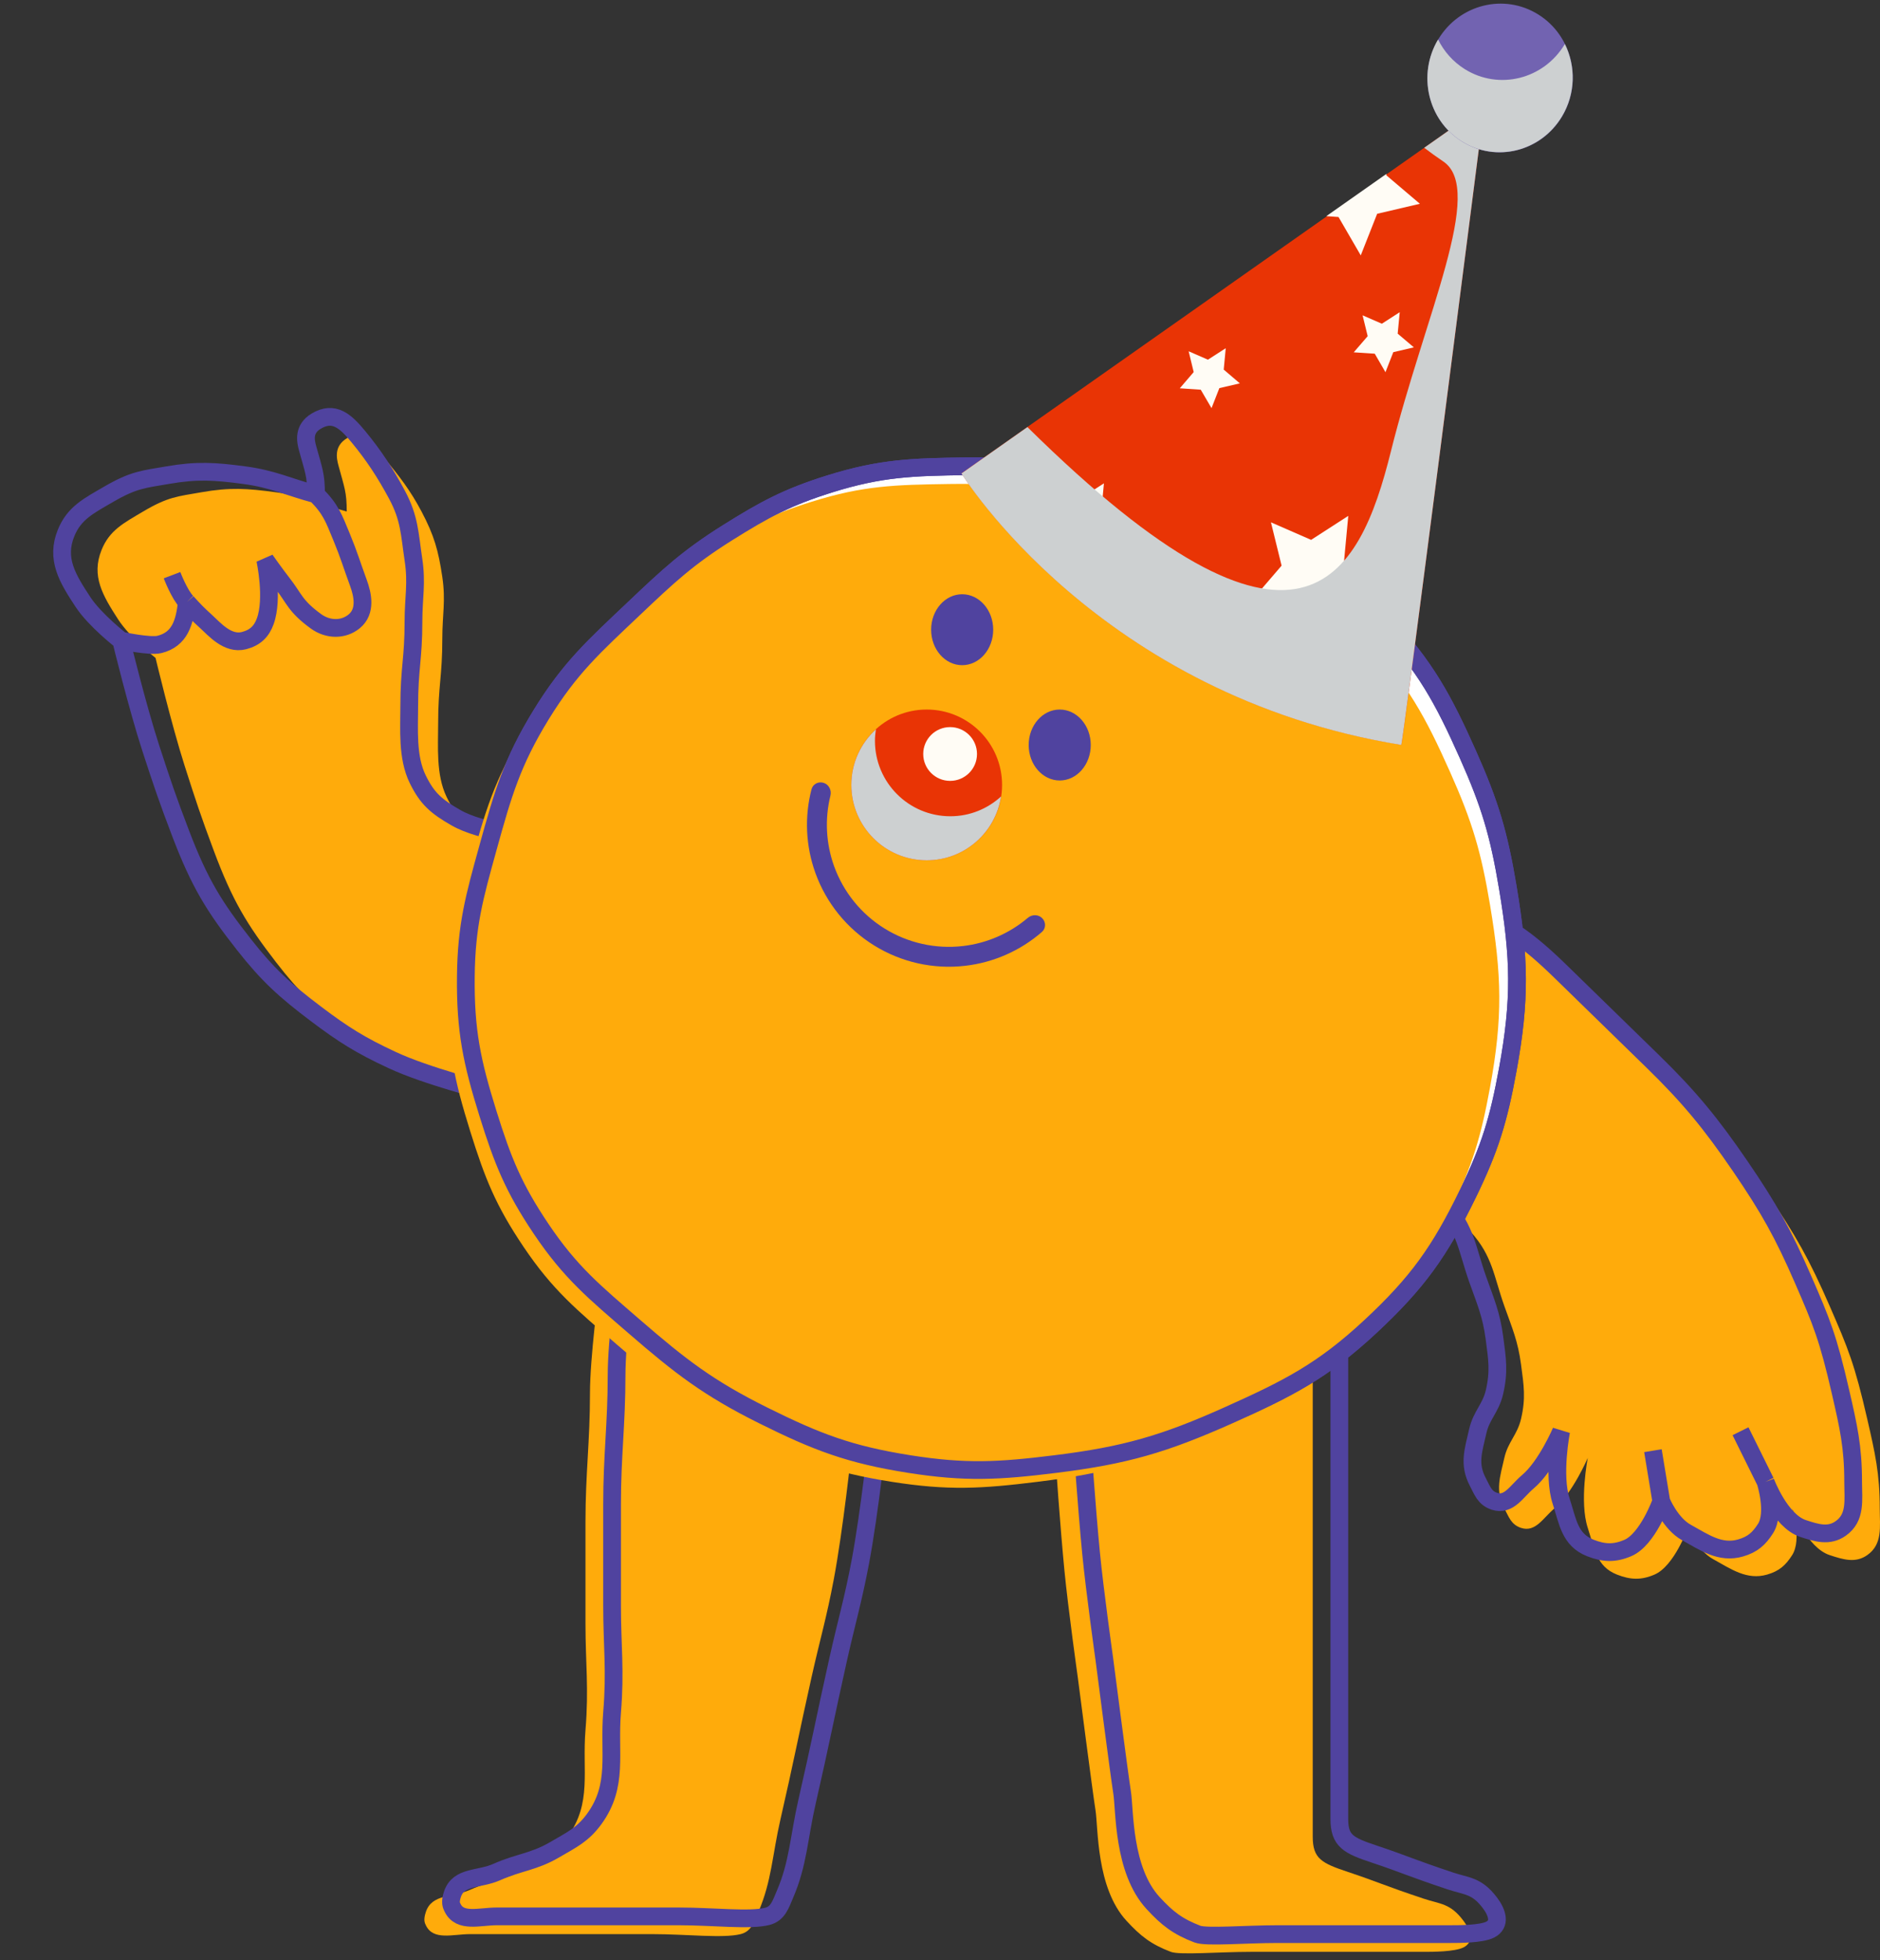<svg width="212" height="221" viewBox="0 0 212 221" fill="none" xmlns="http://www.w3.org/2000/svg">
<rect x="0" y="0" width="212" height="221" fill="#333333" stroke="none"/>
<path d="M169.64 105.581C164.65 102.478 156 99 156 99V117.427L159.292 134.537C159.292 134.537 163.841 136.67 165.877 138.924C168.317 141.626 168.449 143.907 169.64 147.26C170.537 149.785 171.17 151.202 171.521 153.841C171.838 156.222 172.071 157.64 171.521 159.984C171.099 161.786 170.049 162.565 169.64 164.371C169.146 166.55 168.588 168.075 169.64 170.074C170.158 171.059 170.412 171.905 171.521 172.268C173.157 172.803 173.997 171.157 175.284 170.074C177.367 168.323 179.047 164.371 179.047 164.371C179.047 164.371 178.074 169.321 179.047 172.268C179.798 174.543 179.988 176.608 182.339 177.533C183.862 178.132 185.071 178.179 186.572 177.533C188.81 176.569 190.335 172.268 190.335 172.268C190.335 172.268 191.358 174.779 193.157 175.778C195.21 176.917 196.991 178.191 199.272 177.533C200.642 177.137 201.36 176.489 202.094 175.339C203.221 173.572 202.094 170.074 202.094 170.074C202.094 170.074 203.729 174.484 206.327 175.339C207.886 175.852 209.238 176.264 210.56 175.339C212.323 174.105 211.972 172.13 211.972 170.074C211.972 166.134 211.445 163.837 210.56 159.984C209.149 153.841 208.426 152.08 206.327 147.26C204.07 142.078 202.493 139.256 199.272 134.537C195.897 129.594 193.436 126.632 189.395 122.691L179.047 112.601C175.006 108.66 173.554 108.015 169.64 105.581Z" fill="#FFAB0B"/>
<path d="M199.094 167.074C199.094 167.074 200.729 171.484 203.327 172.339C204.886 172.852 206.238 173.264 207.56 172.339C209.323 171.105 208.972 169.13 208.972 167.074C208.972 163.134 208.445 160.837 207.56 156.984C206.149 150.841 205.426 149.08 203.327 144.26C201.07 139.078 199.493 136.256 196.272 131.537C192.897 126.594 190.436 123.632 186.395 119.691C182.354 115.751 180.088 113.541 176.047 109.601C172.006 105.66 170.554 105.015 166.64 102.581C161.65 99.478 153 96 153 96V114.427L156.292 131.537C156.292 131.537 160.841 133.67 162.877 135.924C165.317 138.626 165.449 140.907 166.64 144.26C167.537 146.785 168.17 148.202 168.521 150.841C168.838 153.222 169.071 154.64 168.521 156.984C168.099 158.786 167.049 159.565 166.64 161.371C166.146 163.55 165.588 165.075 166.64 167.074C167.158 168.059 167.412 168.905 168.521 169.268C170.157 169.803 170.997 168.157 172.284 167.074C174.367 165.323 176.047 161.371 176.047 161.371C176.047 161.371 175.074 166.321 176.047 169.268C176.798 171.543 176.988 173.608 179.339 174.533C180.862 175.132 182.071 175.179 183.572 174.533C185.81 173.569 187.335 169.268 187.335 169.268M199.094 167.074L196.272 161.371M199.094 167.074C199.094 167.074 200.221 170.572 199.094 172.339C198.36 173.489 197.642 174.137 196.272 174.533C193.991 175.191 192.21 173.917 190.157 172.778C188.358 171.779 187.335 169.268 187.335 169.268M187.335 169.268L186.395 163.564" stroke="#50439F" stroke-width="2"/>
<path d="M63 96.333C63 96.333 57.453 95.857 54.564 94.162C52.378 92.878 51.398 92.01 50.346 89.818C49.157 87.338 49.409 84.172 49.409 81.566C49.409 77.325 49.878 76.25 49.878 72.01C49.878 69.296 50.274 67.749 49.878 65.06C49.439 62.082 48.96 60.376 47.535 57.676C46.263 55.267 45.053 53.741 43.317 51.596C41.911 49.859 41.087 48.195 39.099 49.424C37.693 50.293 37.927 51.596 38.161 52.465C38.843 54.993 39.099 55.471 39.099 57.676C35.987 56.828 34.341 55.937 31.132 55.505C27.872 55.066 25.932 54.934 22.696 55.505C20.023 55.976 18.947 56.007 16.135 57.676C13.956 58.971 12.35 59.771 11.448 62.02C10.273 64.952 11.587 67.156 13.323 69.838C14.655 71.895 17.541 74.182 17.541 74.182C17.541 74.182 19.332 81.686 20.821 86.343C22.096 90.331 22.634 91.969 24.102 95.899C26.211 101.546 27.823 104.205 31.132 108.495C33.767 111.911 35.614 113.629 39.099 116.313C42.144 118.658 44.01 119.853 47.535 121.525C51.348 123.335 57.845 125 57.845 125L63 111.101V96.333Z" fill="#FFAB0B"/>
<path d="M35.639 55.739C35.639 53.536 35.379 53.058 34.684 50.532C34.445 49.664 34.206 48.363 35.639 47.495C37.665 46.267 38.983 47.505 40.416 49.241C42.186 51.384 43.448 53.333 44.744 55.739C46.196 58.437 46.178 60.141 46.625 63.116C47.029 65.803 46.625 67.348 46.625 70.059C46.625 74.296 46.148 75.37 46.148 79.606C46.148 82.21 45.891 85.373 47.103 87.851C48.175 90.041 49.173 90.908 51.402 92.19C54.346 93.884 60 94.36 60 94.36V109.114L54.746 123C54.746 123 48.124 121.336 44.237 119.528C40.645 117.858 38.743 116.664 35.639 114.321C32.087 111.64 30.205 109.924 27.519 106.51C24.147 102.225 22.503 99.568 20.354 93.926C18.858 90 18.31 88.364 17.01 84.379C15.493 79.727 13.667 72.229 13.667 72.229M35.639 55.739C37.318 57.434 37.621 58.379 38.505 60.513C39.359 62.575 39.649 63.63 40.416 65.72C40.893 67.022 41.325 68.926 39.938 70.059C38.69 71.08 36.95 71.012 35.639 70.059C33.251 68.324 33.204 67.487 31.818 65.72C31.037 64.725 29.907 63.116 29.907 63.116C29.907 63.116 30.863 67.456 29.907 70.059C29.49 71.196 28.787 71.9 27.519 72.229C25.672 72.708 24.175 70.928 23.22 70.059C22.333 69.253 21.86 68.776 21.07 67.89M35.639 55.739C32.468 54.892 30.79 54.001 27.519 53.57C24.196 53.132 22.219 52.999 18.921 53.57C16.197 54.041 15.1 54.071 12.234 55.739C10.012 57.032 8.376 57.832 7.457 60.079C6.259 63.008 7.598 65.21 9.368 67.89C10.725 69.945 13.667 72.229 13.667 72.229M19.399 64.852C19.399 64.852 20.231 67.042 21.07 67.89M21.07 67.89C20.824 70.103 20.33 72.086 17.966 72.663C16.885 72.927 13.667 72.229 13.667 72.229" stroke="#50439F" stroke-width="2"/>
<path d="M66.529 157.07C66.529 153.088 67.529 145.57 67.529 145.57L85.522 154.07L96.022 163.57C96.022 163.57 95.079 172.453 94.022 178.07C93.208 182.4 92.484 184.771 91.522 189.07C90.125 195.312 89.458 198.837 88.022 205.07C87.076 209.178 87.029 212.07 85.522 215.57C85.028 216.719 84.735 217.766 83.522 218.07C81.529 218.57 77.427 218.07 73.522 218.07H64.022H53.022C51.07 218.07 48.855 218.836 48.022 217.07C47.906 216.824 47.714 216.497 48.022 215.57C48.713 213.499 51.03 213.962 53.022 213.07C55.505 211.96 57.174 211.943 59.522 210.57C61.444 209.447 62.716 208.873 64.022 207.07C66.773 203.276 65.638 199.741 66.022 195.07C66.412 190.335 66.022 187.57 66.022 183.07V171.57C66.022 166.103 66.529 162.57 66.529 157.07Z" fill="#FFAB0B"/>
<path d="M69.529 155.07C69.529 151.088 70.529 143.57 70.529 143.57L88.522 152.07L99.022 161.57C99.022 161.57 98.079 170.453 97.022 176.07C96.208 180.4 95.484 182.771 94.522 187.07C93.125 193.312 92.458 196.837 91.022 203.07C90.076 207.178 90.029 210.07 88.522 213.57C88.028 214.719 87.735 215.766 86.522 216.07C84.529 216.57 80.427 216.07 76.522 216.07H67.022H56.022C54.07 216.07 51.855 216.836 51.022 215.07C50.906 214.824 50.714 214.497 51.022 213.57C51.713 211.499 54.03 211.962 56.022 211.07C58.505 209.96 60.174 209.943 62.522 208.57C64.445 207.447 65.716 206.873 67.022 205.07C69.773 201.276 68.638 197.741 69.022 193.07C69.412 188.335 69.022 185.57 69.022 181.07V169.57C69.022 164.103 69.529 160.57 69.529 155.07Z" stroke="#50439F" stroke-width="2"/>
<path d="M120.031 177.07C119.541 172.017 119.031 164.57 119.031 164.57L132.031 161.07L148.031 148.57V161.07V169.57V183.57V197.07V207.07C148.031 209.57 149.031 210.07 152.031 211.07C155.371 212.183 156.031 212.57 160.531 214.07C162.438 214.706 163.531 214.57 165.031 216.57C165.851 217.664 166.254 218.959 165.031 219.57C164.031 220.07 161.531 220.07 160.531 220.07H152.031H141.031C137.517 220.07 133.031 220.453 132.031 220.07C129.805 219.218 128.647 218.323 127.031 216.57C123.595 212.843 123.854 206.07 123.531 204.07C123.209 202.07 121.531 189.07 121.531 189.07C121.531 189.07 120.453 181.416 120.031 177.07Z" fill="#FFAB0B"/>
<path d="M123.031 175.07C122.541 170.017 122.031 162.57 122.031 162.57L135.031 159.07L151.031 146.57V159.07V167.57V181.57V195.07V205.07C151.031 207.57 152.031 208.07 155.031 209.07C158.371 210.183 159.031 210.57 163.531 212.07C165.438 212.706 166.531 212.57 168.031 214.57C168.851 215.664 169.254 216.959 168.031 217.57C167.031 218.07 164.531 218.07 163.531 218.07H155.031H144.031C140.517 218.07 136.031 218.453 135.031 218.07C132.805 217.218 131.647 216.323 130.031 214.57C126.595 210.843 126.854 204.07 126.531 202.07C126.209 200.07 124.531 187.07 124.531 187.07C124.531 187.07 123.453 179.416 123.031 175.07Z" stroke="#50439F" stroke-width="2"/>
<path d="M61.031 80.57C64.29 75.264 67.014 72.856 71.531 68.57C75.359 64.939 77.561 62.872 82.031 60.07C86.249 57.426 88.781 56.058 93.531 54.57C99.356 52.746 102.929 52.659 109.031 52.57C115.909 52.47 119.816 53.08 126.531 54.57C133.162 56.042 137.05 56.852 143.031 60.07C148.672 63.105 151.68 65.37 156.031 70.07C160.742 75.158 162.708 78.737 165.531 85.07C168.022 90.656 169.025 94.038 170.031 100.07C171.349 107.967 171.475 112.696 170.031 120.57C168.996 126.219 168.044 129.406 165.531 134.57C162.353 141.102 159.848 144.62 154.531 149.57C149.138 154.591 145.254 156.553 138.531 159.57C131.313 162.81 126.884 164.097 119.031 165.07C112.637 165.863 108.896 166.075 102.531 165.07C95.822 164.011 92.112 162.597 86.031 159.57C79.873 156.505 76.731 154.073 71.531 149.57C67.042 145.682 64.347 143.497 61.031 138.57C57.91 133.931 56.697 130.908 55.031 125.57C53.205 119.717 52.465 116.201 52.531 110.07C52.593 104.355 53.485 101.142 55.007 95.66L55.031 95.57C56.718 89.491 57.73 85.946 61.031 80.57Z" fill="white" stroke="#50439F" stroke-width="2"/>
<path d="M59.031 82.57C62.29 77.264 65.014 74.856 69.531 70.57C73.359 66.939 75.561 64.872 80.031 62.07C84.249 59.426 86.781 58.058 91.531 56.57C97.356 54.746 100.929 54.659 107.031 54.57C113.909 54.47 117.816 55.08 124.531 56.57C131.162 58.042 135.05 58.852 141.031 62.07C146.672 65.105 149.68 67.37 154.031 72.07C158.742 77.158 160.708 80.737 163.531 87.07C166.022 92.656 167.025 96.038 168.031 102.07C169.349 109.967 169.475 114.696 168.031 122.57C166.996 128.219 166.044 131.406 163.531 136.57C160.353 143.102 157.848 146.62 152.531 151.57C147.138 156.591 143.254 158.553 136.531 161.57C129.313 164.81 124.884 166.097 117.031 167.07C110.637 167.863 106.896 168.075 100.531 167.07C93.822 166.011 90.112 164.597 84.031 161.57C77.873 158.505 74.731 156.073 69.531 151.57C65.042 147.682 62.347 145.497 59.031 140.57C55.91 135.931 54.697 132.908 53.031 127.57C51.205 121.717 50.465 118.201 50.531 112.07C50.593 106.355 51.485 103.142 53.007 97.66L53.031 97.57C54.718 91.491 55.73 87.946 59.031 82.57Z" fill="#FFAB0B"/>
<path d="M61.031 80.57C64.29 75.264 67.014 72.856 71.531 68.57C75.359 64.939 77.561 62.872 82.031 60.07C86.249 57.426 88.781 56.058 93.531 54.57C99.356 52.746 102.929 52.659 109.031 52.57C115.909 52.47 119.816 53.08 126.531 54.57C133.162 56.042 137.05 56.852 143.031 60.07C148.672 63.105 151.68 65.37 156.031 70.07C160.742 75.158 162.708 78.737 165.531 85.07C168.022 90.656 169.025 94.038 170.031 100.07C171.349 107.967 171.475 112.696 170.031 120.57C168.996 126.219 168.044 129.406 165.531 134.57C162.353 141.102 159.848 144.62 154.531 149.57C149.138 154.591 145.254 156.553 138.531 159.57C131.313 162.81 126.884 164.097 119.031 165.07C112.637 165.863 108.896 166.075 102.531 165.07C95.822 164.011 92.112 162.597 86.031 159.57C79.873 156.505 76.731 154.073 71.531 149.57C67.042 145.682 64.347 143.497 61.031 138.57C57.91 133.931 56.697 130.908 55.031 125.57C53.205 119.717 52.465 116.201 52.531 110.07C52.593 104.355 53.485 101.142 55.007 95.66L55.031 95.57C56.718 89.491 57.73 85.946 61.031 80.57Z" stroke="#50439F" stroke-width="2"/>
<ellipse cx="108.5" cy="71" rx="3.5" ry="4" fill="#50439F"/>
<ellipse cx="119.5" cy="84" rx="3.5" ry="4" fill="#50439F"/>
<path d="M117.521 103.521C117.959 103.959 117.961 104.672 117.493 105.078C115.067 107.187 112.054 108.521 108.844 108.893C105.261 109.309 101.643 108.502 98.577 106.603C95.51 104.704 93.175 101.825 91.951 98.433C90.853 95.393 90.705 92.101 91.511 88.99C91.666 88.39 92.306 88.074 92.893 88.271C93.481 88.468 93.792 89.103 93.644 89.704C92.995 92.335 93.135 95.107 94.061 97.671C95.114 100.588 97.121 103.063 99.758 104.696C102.394 106.328 105.505 107.022 108.585 106.665C111.293 106.351 113.837 105.241 115.903 103.487C116.375 103.087 117.083 103.083 117.521 103.521Z" fill="#50439F"/>
<path d="M96 88.5C96 93.194 99.806 97 104.5 97C109.194 97 113 93.194 113 88.5C113 83.806 109.194 80 104.5 80C99.806 80 96 83.806 96 88.5Z" fill="#E93405"/>
<path d="M104.108 85.012C104.108 86.686 105.465 88.044 107.14 88.044C108.814 88.044 110.172 86.686 110.172 85.012C110.172 83.337 108.814 81.98 107.14 81.98C105.465 81.98 104.108 83.337 104.108 85.012Z" fill="#FFFCF5"/>
<g style="mix-blend-mode:multiply">
<path d="M98.773 82.232C98.71 82.657 98.665 83.089 98.665 83.533C98.665 88.227 102.471 92.033 107.165 92.033C109.373 92.033 111.377 91.183 112.887 89.8C112.259 93.879 108.751 97 104.501 97C99.807 97 96.001 93.194 96.001 88.5C96.001 86.013 97.073 83.787 98.773 82.232Z" fill="#CDD0D1"/>
</g>
<path d="M108.427 53.37C108.427 53.37 123.814 78.415 158.018 83.975C158.138 84.475 167.393 11.884 167.393 11.884L108.433 53.365L108.427 53.37Z" fill="#E93405"/>
<path d="M152.04 58.164L151.569 63.196L155.349 66.414L150.529 67.543L148.683 72.243L146.175 67.901L141.249 67.586L144.52 63.776L143.319 58.891L147.849 60.87L152.04 58.164Z" fill="#FFFCF5"/>
<path d="M156.325 19.758L156.341 19.605L149.561 24.372L150.938 24.467L153.447 28.795L155.296 24.104L160.115 22.976L156.325 19.758Z" fill="#FFFCF5"/>
<path d="M157.843 35.2L157.61 37.618L159.434 39.164L157.117 39.706L156.233 41.965L155.024 39.879L152.654 39.725L154.228 37.903L153.653 35.553L155.827 36.499L157.843 35.2Z" fill="#FFFCF5"/>
<path d="M138.222 39.26L137.995 41.673L139.813 43.224L137.502 43.76L136.618 46.019L135.403 43.939L133.039 43.78L134.608 41.951L134.038 39.607L136.212 40.554L138.222 39.26Z" fill="#FFFCF5"/>
<path d="M124.486 54.496L124.259 56.909L126.083 58.455L123.765 58.996L122.882 61.255L121.673 59.17L119.303 59.016L120.872 57.187L120.302 54.843L122.475 55.79L124.486 54.496Z" fill="#FFFCF5"/>
<g style="mix-blend-mode:multiply">
<path d="M158.015 83.98C158.121 84.448 166.209 21.122 167.274 12.797C167.084 12.622 166.916 12.461 166.768 12.327L160.602 16.662C161.272 17.168 161.988 17.691 162.751 18.206C167.508 21.398 160.668 35.532 156.84 50.917C153.273 65.231 146.676 78.565 115.858 48.153L108.421 53.386C108.421 53.386 123.809 78.431 158.013 83.991L158.015 83.98Z" fill="#CDD0D1"/>
</g>
<path d="M176.135 13.158C173.754 17.111 168.705 18.364 164.855 15.953C161.004 13.541 159.809 8.384 162.19 4.43C164.57 0.477 169.619 -0.775 173.47 1.636C177.32 4.047 178.515 9.205 176.135 13.158Z" fill="#7263B1"/>
<g style="mix-blend-mode:multiply">
<path d="M176.467 4.966C176.467 4.966 176.459 4.983 176.446 4.994C174.066 8.947 169.017 10.2 165.166 7.788C163.834 6.95 162.823 5.783 162.166 4.452C159.815 8.402 161.005 13.541 164.846 15.94C168.696 18.351 173.745 17.098 176.126 13.145C177.678 10.56 177.699 7.471 176.462 4.96L176.467 4.966Z" fill="#CDD0D1"/>
</g>
</svg>
